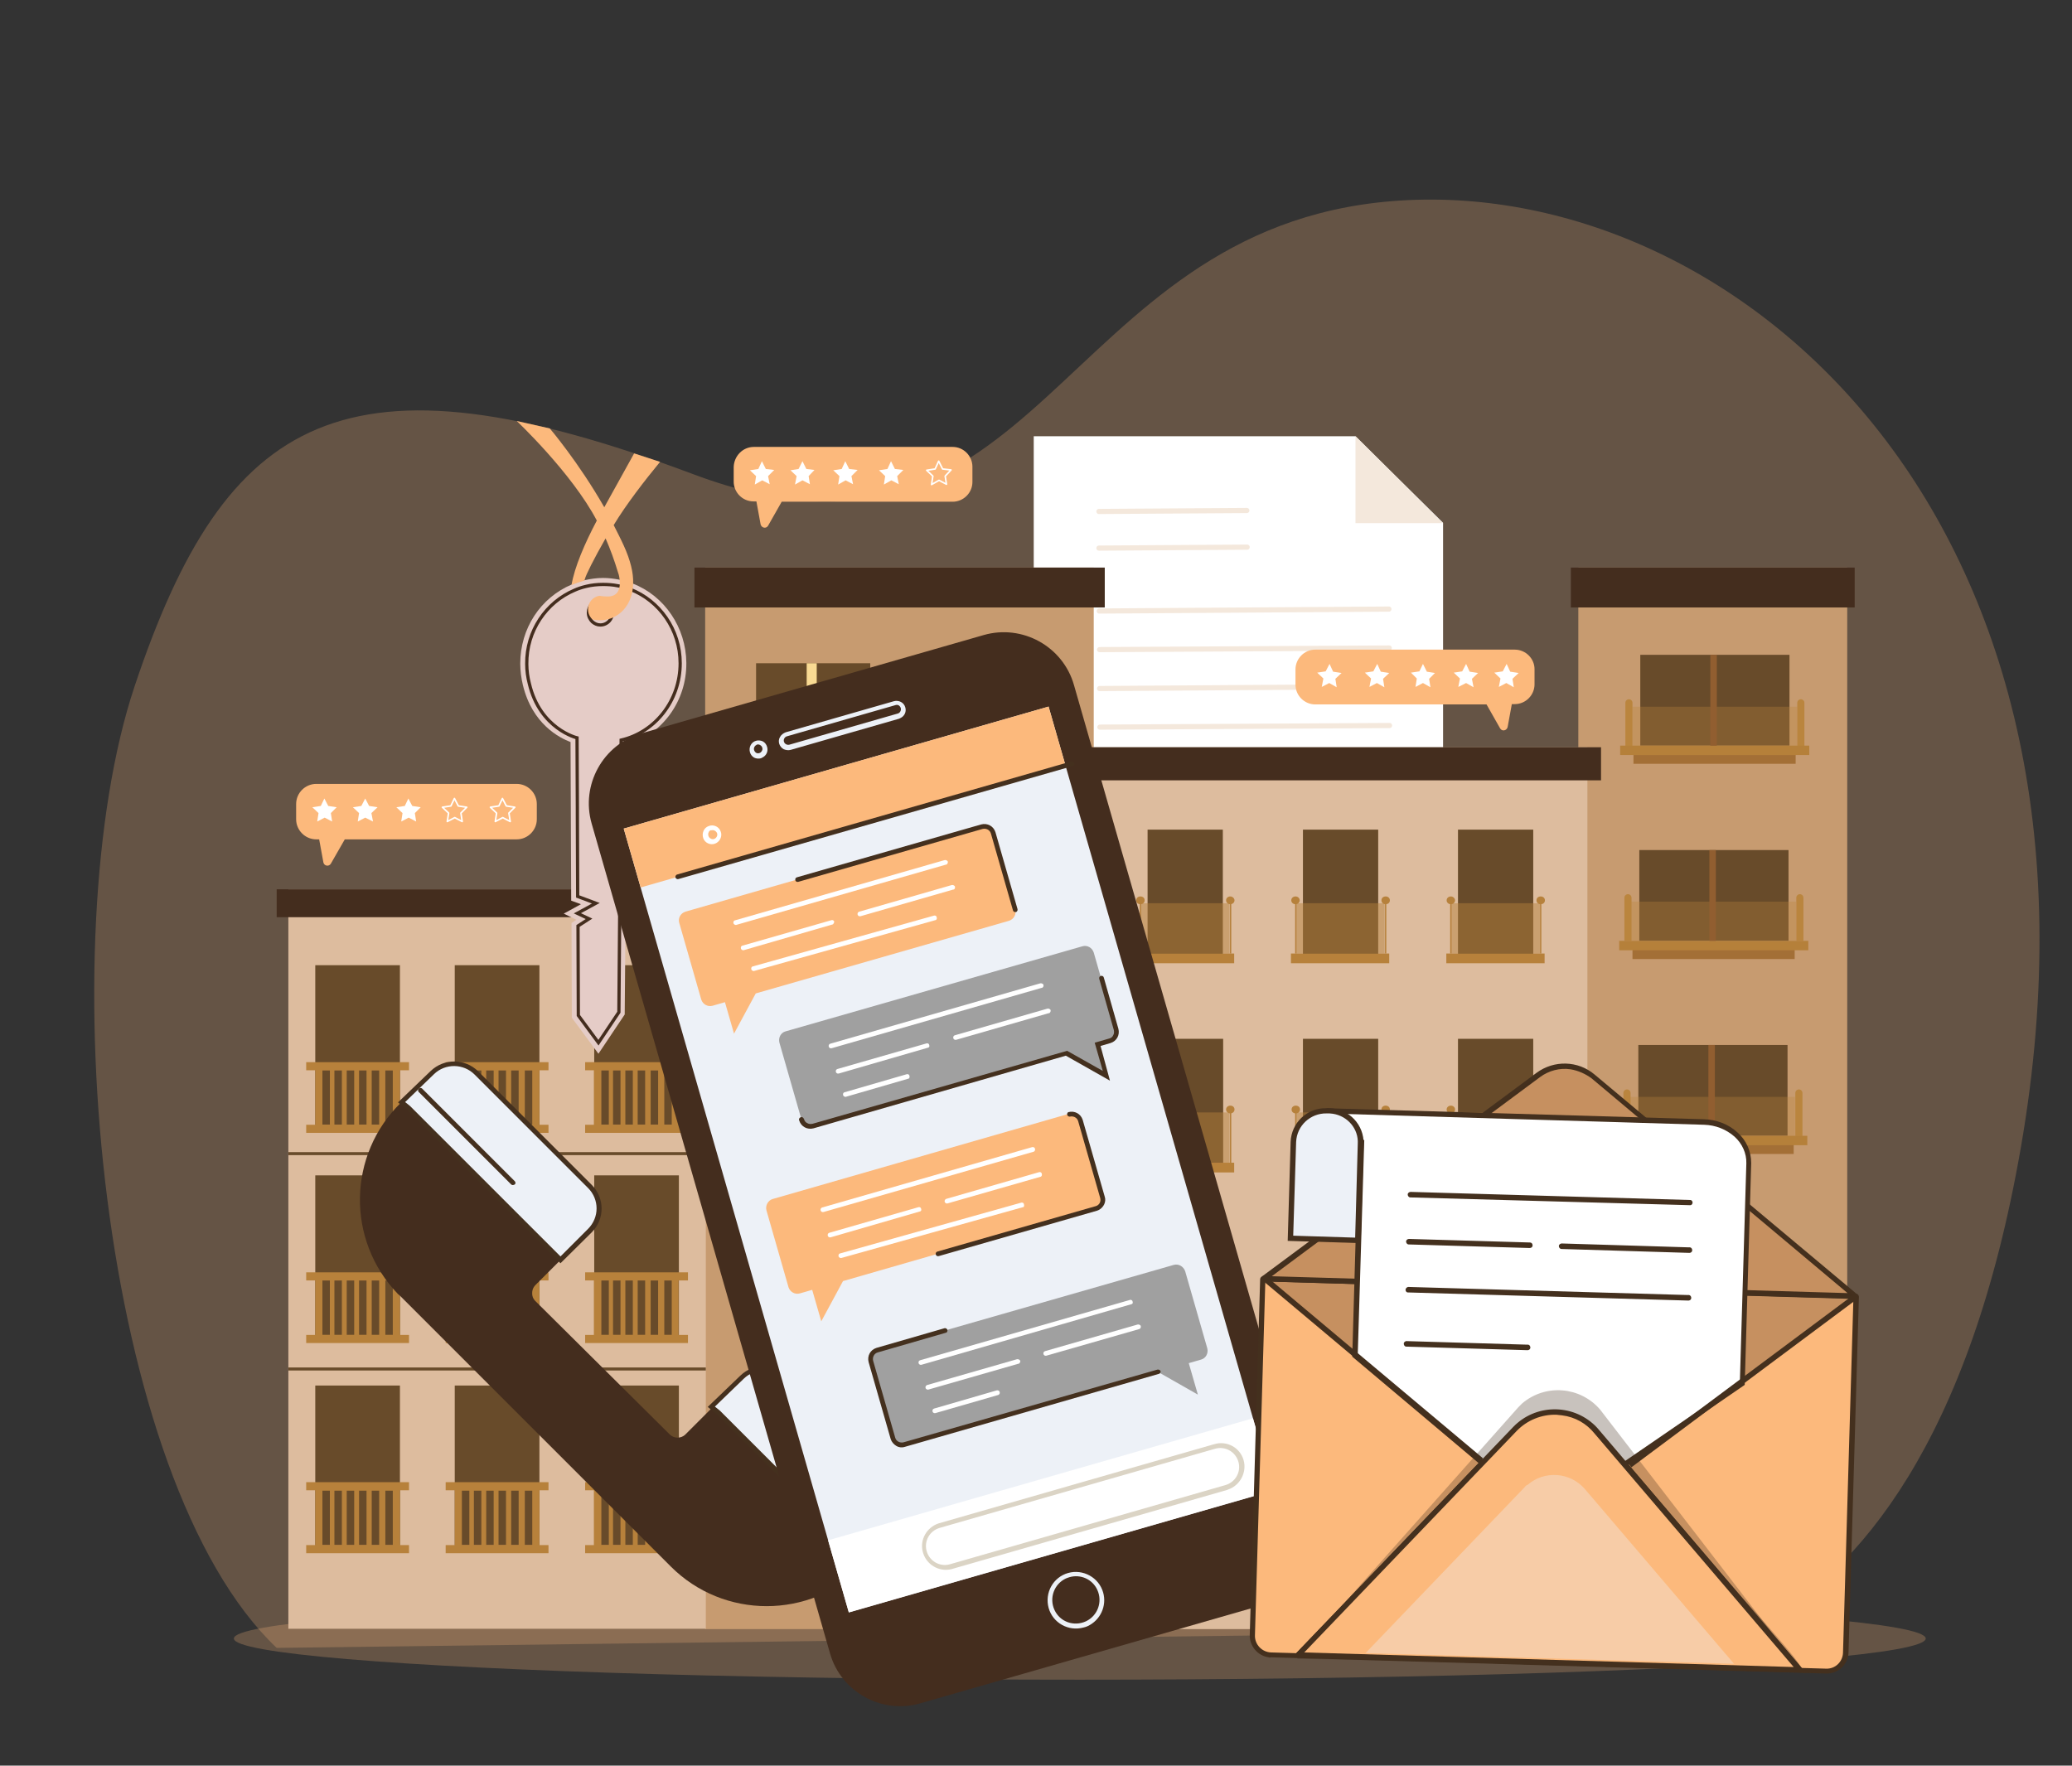 <?xml version="1.0" encoding="utf-8"?>
<!-- Generator: Adobe Illustrator 26.0.2, SVG Export Plug-In . SVG Version: 6.00 Build 0)  -->
<svg version="1.1" id="Layer_1" xmlns="http://www.w3.org/2000/svg" xmlns:xlink="http://www.w3.org/1999/xlink" x="0px" y="0px"
	 viewBox="0 0 638.8 544.4" style="enable-background:new 0 0 638.8 544.4;" xml:space="preserve">
<rect x="0" y="0" width="638.8" height="544.4" fill="#333333" stroke="none"/>
<style type="text/css">
	.st0{opacity:0.25;fill:#FCB97C;}
	.st1{fill:#FFFFFF;}
	.st2{fill:none;stroke:#DCEEF7;stroke-width:1.591;stroke-linecap:round;stroke-miterlimit:10;}
	.st3{fill:none;stroke:#F4E8DC;stroke-width:1.591;stroke-linecap:round;stroke-miterlimit:10;}
	.st4{fill:#F4E8DC;}
	.st5{fill:#FCB97C;}
	.st6{fill:#C79B70;}
	.st7{fill:#442D1E;}
	.st8{fill:#684B2A;}
	.st9{fill:#F9DA93;}
	.st10{fill:#BA853E;}
	.st11{fill:#A36F36;}
	.st12{opacity:0.32;fill:#BA853E;}
	.st13{fill:#B5803A;}
	.st14{fill:#915E30;}
	.st15{fill:#DDBC9E;}
	.st16{fill:#B6813C;}
	.st17{fill:#B7813B;}
	.st18{opacity:0.47;fill:#B6813C;}
	.st19{fill:none;stroke:#684B2A;stroke-width:0.926;stroke-miterlimit:10;}
	.st20{fill:#E5CCC7;}
	.st21{fill:none;stroke:#442D1E;stroke-miterlimit:10;}
	.st22{fill:none;stroke:#FFFFFF;stroke-width:0.485;stroke-linecap:round;stroke-linejoin:round;stroke-miterlimit:10;}
	.st23{fill:#EDF1F7;}
	.st24{fill:#44301E;}
	.st25{fill:none;}
	.st26{fill:#C18823;}
	.st27{fill:#A0A0A0;}
	.st28{opacity:0.33;fill:#937E50;enable-background:new    ;}
	.st29{opacity:0.29;fill:#44301E;enable-background:new    ;}
	.st30{opacity:0.35;fill:#EDF1F7;enable-background:new    ;}
</style>
<g>
	<path class="st0" d="M85.3,508.1c-54.6-51.8-70-218.1-43.8-296.5c28.1-84.1,64.9-105.7,172.2-65.4s111.6-75.9,215.7-84.2
		s227.7,96.1,193.6,292c-15.7,90.2-49.7,130.8-81.8,148.3L85.3,508.1z"/>
	<ellipse class="st0" cx="332.9" cy="505.2" rx="260.8" ry="12.7"/>
	<g>
		<g>
			<polygon class="st1" points="318.7,134.5 318.7,335.8 444.9,335.8 444.9,161.2 417.9,134.5 			"/>
			<g>
				<line class="st2" x1="358" y1="305" x2="408.3" y2="305"/>
				<line class="st3" x1="338.8" y1="157.7" x2="384.4" y2="157.4"/>
				<line class="st3" x1="338.8" y1="169" x2="384.5" y2="168.7"/>
				<line class="st3" x1="338.9" y1="188.4" x2="428.2" y2="187.8"/>
				<line class="st3" x1="339" y1="200.3" x2="428.3" y2="199.8"/>
				<line class="st3" x1="339" y1="212.3" x2="428.3" y2="211.7"/>
				<line class="st3" x1="339.1" y1="224.2" x2="428.4" y2="223.7"/>
				<line class="st2" x1="339.1" y1="236.2" x2="428.4" y2="235.6"/>
				<line class="st2" x1="339.2" y1="248.1" x2="428.5" y2="247.6"/>
				<line class="st2" x1="339.3" y1="260.1" x2="428.5" y2="259.5"/>
				<line class="st2" x1="339.3" y1="272.1" x2="428.6" y2="271.5"/>
				<line class="st2" x1="339.4" y1="284" x2="428.7" y2="283.5"/>
			</g>
			<polygon class="st4" points="417.9,134.5 444.8,161.3 417.9,161.3 			"/>
		</g>
		<g>
			<path class="st5" d="M467,200.3h-61.5c-3.4,0-6.1,2.8-6.1,6.1v4.7c0,3.4,2.8,6.1,6.1,6.1h52.8l4.2,7.4c0.6,1,2,0.7,2.3-0.4
				l1.3-7.1h0.9c3.4,0,6.1-2.8,6.1-6.1v-4.7C473.1,203.1,470.4,200.3,467,200.3z"/>
			<polygon class="st1" points="412.1,211.9 409.8,210.6 407.5,211.8 408,209.2 406.1,207.4 408.7,207 409.9,204.7 411,207.1 
				413.6,207.5 411.7,209.3 			"/>
			<polygon class="st1" points="426.8,211.9 424.5,210.6 422.2,211.8 422.7,209.2 420.8,207.4 423.4,207 424.6,204.7 425.7,207.1 
				428.3,207.5 426.4,209.3 			"/>
			<polygon class="st1" points="441,211.9 438.7,210.6 436.4,211.8 436.8,209.2 435,207.4 437.6,207 438.7,204.7 439.9,207.1 
				442.4,207.5 440.6,209.3 			"/>
			<polygon class="st1" points="454.3,211.9 452,210.6 449.6,211.8 450.1,209.2 448.2,207.4 450.8,207 452,204.7 453.1,207.1 
				455.7,207.5 453.8,209.3 			"/>
			<polygon class="st1" points="466.7,211.9 464.4,210.6 462.1,211.8 462.6,209.2 460.7,207.4 463.3,207 464.5,204.7 465.6,207.1 
				468.2,207.5 466.3,209.3 			"/>
		</g>
		<g>
			<g>
				<g>
					<g>
						<g>
							<rect x="217.4" y="175" class="st6" width="119.8" height="327.3"/>
						</g>
					</g>
					<rect x="214.1" y="175" class="st7" width="126.5" height="12.3"/>
				</g>
				<g>
					<g>
						<g>
							<rect x="233.1" y="204.5" class="st8" width="35.2" height="23.4"/>
							<rect x="230.2" y="225.4" class="st9" width="41.3" height="5"/>
							<rect x="248.7" y="204.5" class="st9" width="3.1" height="20.9"/>
						</g>
						<g>
							<rect x="286" y="204.5" class="st8" width="35.2" height="23.4"/>
							<rect x="283.1" y="225.4" class="st9" width="41.3" height="5"/>
							<rect x="301.6" y="204.5" class="st9" width="3.1" height="20.9"/>
						</g>
					</g>
					<g>
						<g>
							<rect x="233.1" y="254.3" class="st8" width="35.2" height="23.4"/>
							<rect x="230.2" y="275.2" class="st9" width="41.3" height="5"/>
							<rect x="248.7" y="254.3" class="st9" width="3.1" height="20.9"/>
						</g>
						<g>
							<rect x="286" y="254.3" class="st8" width="35.2" height="23.4"/>
							<rect x="283.1" y="275.2" class="st9" width="41.3" height="5"/>
							<rect x="301.6" y="254.3" class="st9" width="3.1" height="20.9"/>
						</g>
					</g>
					<g>
						<g>
							<rect x="233.1" y="304.1" class="st8" width="35.2" height="23.4"/>
							<rect x="230.2" y="325" class="st9" width="41.3" height="5"/>
							<rect x="248.7" y="304.1" class="st9" width="3.1" height="20.9"/>
						</g>
						<g>
							<rect x="286" y="304.1" class="st8" width="35.2" height="23.4"/>
							<rect x="283.1" y="325" class="st9" width="41.3" height="5"/>
							<rect x="301.6" y="304.1" class="st9" width="3.1" height="20.9"/>
						</g>
					</g>
					<g>
						<g>
							<rect x="233.1" y="353.9" class="st8" width="35.2" height="23.4"/>
							<rect x="230.2" y="374.8" class="st9" width="41.3" height="5"/>
							<rect x="248.7" y="353.9" class="st9" width="3.1" height="20.9"/>
						</g>
						<g>
							<rect x="286" y="353.9" class="st8" width="35.2" height="23.4"/>
							<rect x="283.1" y="374.8" class="st9" width="41.3" height="5"/>
							<rect x="301.6" y="353.9" class="st9" width="3.1" height="20.9"/>
						</g>
					</g>
					<g>
						<g>
							<rect x="233.1" y="403.8" class="st8" width="35.2" height="23.4"/>
							<rect x="230.2" y="424.7" class="st9" width="41.3" height="5"/>
							<rect x="248.7" y="403.8" class="st9" width="3.1" height="20.9"/>
						</g>
						<g>
							<rect x="286" y="403.8" class="st8" width="35.2" height="23.4"/>
							<rect x="283.1" y="424.7" class="st9" width="41.3" height="5"/>
							<rect x="301.6" y="403.8" class="st9" width="3.1" height="20.9"/>
						</g>
					</g>
					<g>
						<g>
							<rect x="233.1" y="453.6" class="st8" width="35.2" height="23.4"/>
							<rect x="230.2" y="474.5" class="st9" width="41.3" height="5"/>
							<rect x="248.7" y="453.6" class="st9" width="3.1" height="20.9"/>
						</g>
						<g>
							<rect x="286" y="453.6" class="st8" width="35.2" height="23.4"/>
							<rect x="283.1" y="474.5" class="st9" width="41.3" height="5"/>
							<rect x="301.6" y="453.6" class="st9" width="3.1" height="20.9"/>
						</g>
					</g>
				</g>
			</g>
			<g>
				<g>
					<g>
						<rect x="486.6" y="175" class="st6" width="82.9" height="327.3"/>
					</g>
				</g>
				<rect x="484.3" y="175" class="st7" width="87.5" height="12.3"/>
				<g>
					<g>
						<path class="st10" d="M554.1,230v-13.3c0-0.6,0.5-1.1,1.1-1.1l0,0c0.6,0,1.1,0.5,1.1,1.1V230"/>
						<g>
							<rect x="505.7" y="201.9" class="st8" width="46" height="28"/>
							<rect x="503.6" y="232.6" class="st11" width="50" height="2.9"/>
							<path class="st10" d="M501.1,230v-13.3c0-0.6,0.5-1.1,1.1-1.1l0,0c0.6,0,1.1,0.5,1.1,1.1V230"/>
							<rect x="503.3" y="217.9" class="st12" width="50.8" height="12.1"/>
							<rect x="499.5" y="229.9" class="st13" width="58.3" height="2.9"/>
							<rect x="527.3" y="201.9" class="st14" width="2" height="28"/>
						</g>
					</g>
					<g>
						<path class="st10" d="M553.8,290.1v-13.3c0-0.6,0.5-1.1,1.1-1.1l0,0c0.6,0,1.1,0.5,1.1,1.1v13.3"/>
						<g>
							<rect x="505.4" y="262.1" class="st8" width="46" height="28"/>
							<rect x="503.3" y="292.8" class="st11" width="50" height="2.9"/>
							<path class="st10" d="M500.8,290.1v-13.3c0-0.6,0.5-1.1,1.1-1.1l0,0c0.6,0,1.1,0.5,1.1,1.1v13.3"/>
							<rect x="502.9" y="278" class="st12" width="50.8" height="12.1"/>
							<rect x="499.2" y="290.1" class="st13" width="58.3" height="2.9"/>
							<rect x="527" y="262.1" class="st14" width="2" height="28"/>
						</g>
					</g>
					<g>
						<path class="st10" d="M553.5,350.3V337c0-0.6,0.5-1.1,1.1-1.1l0,0c0.6,0,1.1,0.5,1.1,1.1v13.3"/>
						<g>
							<rect x="505.1" y="322.2" class="st8" width="46" height="28"/>
							<rect x="503" y="352.9" class="st11" width="50" height="2.9"/>
							<path class="st10" d="M500.5,350.3V337c0-0.6,0.5-1.1,1.1-1.1l0,0c0.6,0,1.1,0.5,1.1,1.1v13.3"/>
							<rect x="502.6" y="338.2" class="st12" width="50.8" height="12.1"/>
							<rect x="498.9" y="350.2" class="st13" width="58.3" height="2.9"/>
							<rect x="526.7" y="322.2" class="st14" width="2" height="28"/>
						</g>
					</g>
					<g>
						<path class="st10" d="M553.1,410.5v-13.3c0-0.6,0.5-1.1,1.1-1.1l0,0c0.6,0,1.1,0.5,1.1,1.1v13.3"/>
						<g>
							<rect x="504.8" y="382.4" class="st8" width="46" height="28"/>
							<rect x="502.7" y="413.1" class="st11" width="50" height="2.9"/>
							<path class="st10" d="M500.2,410.5v-13.3c0-0.6,0.5-1.1,1.1-1.1l0,0c0.6,0,1.1,0.5,1.1,1.1v13.3"/>
							<rect x="502.3" y="398.4" class="st12" width="50.8" height="12.1"/>
							<rect x="498.6" y="410.4" class="st13" width="58.3" height="2.9"/>
							<rect x="526.4" y="382.4" class="st14" width="2" height="28"/>
						</g>
					</g>
					<g>
						<path class="st10" d="M552.8,470.6v-13.3c0-0.6,0.5-1.1,1.1-1.1l0,0c0.6,0,1.1,0.5,1.1,1.1v13.3"/>
						<g>
							<rect x="504.5" y="442.6" class="st8" width="46" height="28"/>
							<rect x="502.4" y="473.3" class="st11" width="50" height="2.9"/>
							<path class="st10" d="M499.9,470.6v-13.3c0-0.6,0.5-1.1,1.1-1.1l0,0c0.6,0,1.1,0.5,1.1,1.1v13.3"/>
							<rect x="502" y="458.5" class="st12" width="50.8" height="12.1"/>
							<rect x="498.2" y="470.6" class="st13" width="58.3" height="2.9"/>
							<rect x="526.1" y="442.6" class="st14" width="2" height="28"/>
						</g>
					</g>
				</g>
			</g>
			<g>
				<rect x="337.2" y="230.4" class="st15" width="152.2" height="271.9"/>
				<rect x="332.9" y="230.4" class="st7" width="160.7" height="10.2"/>
				<g>
					<g>
						<g>
							<path class="st16" d="M380.6,277.6c0,0.7-0.6,1.2-1.3,1.2c-0.7,0-1.3-0.5-1.3-1.2c0-0.7,0.6-1.2,1.3-1.2
								C380,276.4,380.6,277,380.6,277.6z"/>
							<g>
								<rect x="351.4" y="278" class="st16" width="0.4" height="16"/>
								<g>
									<rect x="353.8" y="255.8" class="st8" width="23.2" height="39.7"/>
									<rect x="350.2" y="294" class="st17" width="30.3" height="3"/>
									<rect x="379.2" y="278" class="st16" width="0.4" height="16"/>
									<ellipse class="st16" cx="351.6" cy="277.6" rx="1.3" ry="1.2"/>
								</g>
								<rect x="351.6" y="278.5" class="st18" width="27.5" height="15.5"/>
							</g>
						</g>
						<g>
							<ellipse class="st16" cx="427.2" cy="277.6" rx="1.3" ry="1.2"/>
							<g>
								<rect x="399.3" y="278" class="st16" width="0.4" height="16"/>
								<g>
									<rect x="401.7" y="255.8" class="st8" width="23.2" height="39.7"/>
									<rect x="398" y="294" class="st17" width="30.3" height="3"/>
									<rect x="427" y="278" class="st16" width="0.4" height="16"/>
									<path class="st16" d="M400.7,277.6c0,0.7-0.6,1.2-1.3,1.2c-0.7,0-1.3-0.5-1.3-1.2c0-0.7,0.6-1.2,1.3-1.2
										C400.2,276.4,400.7,277,400.7,277.6z"/>
								</g>
								<rect x="399.4" y="278.5" class="st18" width="27.5" height="15.5"/>
							</g>
						</g>
						<g>
							<ellipse class="st16" cx="475" cy="277.6" rx="1.3" ry="1.2"/>
							<g>
								<rect x="447.1" y="278" class="st16" width="0.4" height="16"/>
								<g>
									<rect x="449.5" y="255.8" class="st8" width="23.2" height="39.7"/>
									<rect x="445.9" y="294" class="st17" width="30.3" height="3"/>
									<rect x="474.8" y="278" class="st16" width="0.4" height="16"/>
									<path class="st16" d="M448.6,277.6c0,0.7-0.6,1.2-1.3,1.2c-0.7,0-1.3-0.5-1.3-1.2c0-0.7,0.6-1.2,1.3-1.2
										C448,276.4,448.6,277,448.6,277.6z"/>
								</g>
								<rect x="447.3" y="278.5" class="st18" width="27.5" height="15.5"/>
							</g>
						</g>
					</g>
					<g>
						<g>
							<path class="st16" d="M380.6,342.1c0,0.7-0.6,1.2-1.3,1.2c-0.7,0-1.3-0.5-1.3-1.2c0-0.7,0.6-1.2,1.3-1.2
								C380.1,340.9,380.6,341.4,380.6,342.1z"/>
							<g>
								<rect x="351.5" y="342.5" class="st16" width="0.4" height="16"/>
								<g>
									<rect x="353.9" y="320.3" class="st8" width="23.2" height="39.7"/>
									<rect x="350.2" y="358.5" class="st17" width="30.3" height="3"/>
									<rect x="379.2" y="342.5" class="st16" width="0.4" height="16"/>
									<path class="st16" d="M352.9,342.1c0,0.7-0.6,1.2-1.3,1.2c-0.7,0-1.3-0.5-1.3-1.2c0-0.7,0.6-1.2,1.3-1.2
										C352.3,340.9,352.9,341.4,352.9,342.1z"/>
								</g>
								<rect x="351.6" y="343" class="st18" width="27.5" height="15.5"/>
							</g>
						</g>
						<g>
							<ellipse class="st16" cx="427.2" cy="342.1" rx="1.3" ry="1.2"/>
							<g>
								<rect x="399.3" y="342.5" class="st16" width="0.4" height="16"/>
								<g>
									<rect x="401.7" y="320.3" class="st8" width="23.2" height="39.7"/>
									<rect x="398" y="358.5" class="st17" width="30.3" height="3"/>
									<rect x="427" y="342.5" class="st16" width="0.4" height="16"/>
									<ellipse class="st16" cx="399.5" cy="342.1" rx="1.3" ry="1.2"/>
								</g>
								<rect x="399.5" y="343" class="st18" width="27.5" height="15.5"/>
							</g>
						</g>
						<g>
							<path class="st16" d="M476.3,342.1c0,0.7-0.6,1.2-1.3,1.2c-0.7,0-1.3-0.5-1.3-1.2c0-0.7,0.6-1.2,1.3-1.2
								C475.7,340.9,476.3,341.4,476.3,342.1z"/>
							<g>
								<rect x="447.1" y="342.5" class="st16" width="0.4" height="16"/>
								<g>
									<rect x="449.5" y="320.3" class="st8" width="23.2" height="39.7"/>
									<rect x="445.9" y="358.5" class="st17" width="30.3" height="3"/>
									<rect x="474.8" y="342.5" class="st16" width="0.4" height="16"/>
									<path class="st16" d="M448.6,342.1c0,0.7-0.6,1.2-1.3,1.2c-0.7,0-1.3-0.5-1.3-1.2c0-0.7,0.6-1.2,1.3-1.2
										C448,340.9,448.6,341.4,448.6,342.1z"/>
								</g>
								<rect x="447.3" y="343" class="st18" width="27.5" height="15.5"/>
							</g>
						</g>
					</g>
					<g>
						<g>
							<path class="st16" d="M380.7,406.6c0,0.7-0.6,1.2-1.3,1.2c-0.7,0-1.3-0.5-1.3-1.2c0-0.7,0.6-1.2,1.3-1.2
								C380.1,405.4,380.7,405.9,380.7,406.6z"/>
							<g>
								<rect x="351.5" y="407" class="st16" width="0.4" height="16"/>
								<g>
									<rect x="353.9" y="384.8" class="st8" width="23.2" height="39.7"/>
									<rect x="350.2" y="422.9" class="st17" width="30.3" height="3"/>
									<rect x="379.2" y="407" class="st16" width="0.4" height="16"/>
									<ellipse class="st16" cx="351.6" cy="406.6" rx="1.3" ry="1.2"/>
								</g>
								<rect x="351.6" y="407.4" class="st18" width="27.5" height="15.5"/>
							</g>
						</g>
						<g>
							<ellipse class="st16" cx="427.2" cy="406.6" rx="1.3" ry="1.2"/>
							<g>
								<rect x="399.3" y="407" class="st16" width="0.4" height="16"/>
								<g>
									<rect x="401.7" y="384.8" class="st8" width="23.2" height="39.7"/>
									<rect x="398" y="422.9" class="st17" width="30.3" height="3"/>
									<rect x="427" y="407" class="st16" width="0.4" height="16"/>
									<path class="st16" d="M400.8,406.6c0,0.7-0.6,1.2-1.3,1.2c-0.7,0-1.3-0.5-1.3-1.2c0-0.7,0.6-1.2,1.3-1.2
										C400.2,405.4,400.8,405.9,400.8,406.6z"/>
								</g>
								<rect x="399.5" y="407.4" class="st18" width="27.5" height="15.5"/>
							</g>
						</g>
						<g>
							<ellipse class="st16" cx="475" cy="406.6" rx="1.3" ry="1.2"/>
							<g>
								<rect x="447.1" y="407" class="st16" width="0.4" height="16"/>
								<g>
									<rect x="449.5" y="384.8" class="st8" width="23.2" height="39.7"/>
									<rect x="445.9" y="422.9" class="st17" width="30.3" height="3"/>
									<rect x="474.8" y="407" class="st16" width="0.4" height="16"/>
									<path class="st16" d="M448.6,406.6c0,0.7-0.6,1.2-1.3,1.2c-0.7,0-1.3-0.5-1.3-1.2c0-0.7,0.6-1.2,1.3-1.2
										C448,405.4,448.6,405.9,448.6,406.6z"/>
								</g>
								<rect x="447.3" y="407.4" class="st18" width="27.5" height="15.5"/>
							</g>
						</g>
					</g>
					<g>
						<g>
							<ellipse class="st16" cx="379.4" cy="471.1" rx="1.3" ry="1.2"/>
							<g>
								<rect x="351.5" y="471.5" class="st16" width="0.4" height="16"/>
								<g>
									<rect x="353.9" y="449.3" class="st8" width="23.2" height="39.7"/>
									<rect x="350.2" y="487.4" class="st17" width="30.3" height="3"/>
									<rect x="379.2" y="471.5" class="st16" width="0.4" height="16"/>
									<path class="st16" d="M353,471.1c0,0.7-0.6,1.2-1.3,1.2c-0.7,0-1.3-0.5-1.3-1.2c0-0.7,0.6-1.2,1.3-1.2
										C352.4,469.9,353,470.4,353,471.1z"/>
								</g>
								<rect x="351.7" y="471.9" class="st18" width="27.5" height="15.5"/>
							</g>
						</g>
						<g>
							<path class="st16" d="M428.5,471.1c0,0.7-0.6,1.2-1.3,1.2c-0.7,0-1.3-0.5-1.3-1.2c0-0.7,0.6-1.2,1.3-1.2
								C427.9,469.9,428.5,470.4,428.5,471.1z"/>
							<g>
								<rect x="399.3" y="471.5" class="st16" width="0.4" height="16"/>
								<g>
									<rect x="401.7" y="449.3" class="st8" width="23.2" height="39.7"/>
									<rect x="398.1" y="487.4" class="st17" width="30.3" height="3"/>
									<rect x="427" y="471.5" class="st16" width="0.4" height="16"/>
									<ellipse class="st16" cx="399.5" cy="471.1" rx="1.3" ry="1.2"/>
								</g>
								<rect x="399.5" y="471.9" class="st18" width="27.5" height="15.5"/>
							</g>
						</g>
						<g>
							<ellipse class="st16" cx="475" cy="471.1" rx="1.3" ry="1.2"/>
							<g>
								<rect x="447.1" y="471.5" class="st16" width="0.4" height="16"/>
								<g>
									<rect x="449.5" y="449.3" class="st8" width="23.2" height="39.7"/>
									<rect x="445.9" y="487.4" class="st17" width="30.3" height="3"/>
									<rect x="474.8" y="471.5" class="st16" width="0.4" height="16"/>
									<path class="st16" d="M448.6,471.1c0,0.7-0.6,1.2-1.3,1.2c-0.7,0-1.3-0.5-1.3-1.2c0-0.7,0.6-1.2,1.3-1.2
										C448,469.9,448.6,470.4,448.6,471.1z"/>
								</g>
								<rect x="447.3" y="471.9" class="st18" width="27.5" height="15.5"/>
							</g>
						</g>
					</g>
				</g>
			</g>
			<g>
				<g>
					<rect x="88.9" y="274.2" class="st15" width="128.7" height="228"/>
					<polyline class="st7" points="221.2,274.2 221.2,282.8 85.3,282.8 85.3,274.2 					"/>
					<rect x="97.2" y="297.6" class="st8" width="26.1" height="49.3"/>
					<rect x="140.2" y="297.6" class="st8" width="26.1" height="49.3"/>
					<rect x="183.2" y="297.6" class="st8" width="26.1" height="49.3"/>
					<rect x="97.2" y="362.4" class="st8" width="26.1" height="49.3"/>
					<rect x="140.2" y="362.4" class="st8" width="26.1" height="49.3"/>
					<rect x="183.2" y="362.4" class="st8" width="26.1" height="49.3"/>
					<rect x="97.2" y="427.2" class="st8" width="26.1" height="49.3"/>
					<rect x="140.2" y="427.2" class="st8" width="26.1" height="49.3"/>
					<rect x="183.2" y="427.2" class="st8" width="26.1" height="49.3"/>
					<g>
						<g>
							<g>
								<path class="st17" d="M97.2,328.8V348h26.1v-19.3H97.2z M101.7,346.8h-2.3V330h2.3V346.8z M105.4,346.8h-2.3V330h2.3V346.8z
									 M109.2,346.8h-2.3V330h2.3V346.8z M113,346.8h-2.3V330h2.3V346.8z M116.9,346.8h-2.3V330h2.3V346.8z M121.1,346.8h-2.3V330
									h2.3V346.8z"/>
							</g>
							<rect x="94.4" y="327.5" class="st17" width="31.7" height="2.5"/>
							<rect x="94.4" y="346.8" class="st17" width="31.7" height="2.5"/>
						</g>
						<g>
							<g>
								<path class="st17" d="M140.2,328.8V348h26.1v-19.3H140.2z M144.7,346.8h-2.3V330h2.3V346.8z M148.4,346.8h-2.3V330h2.3
									V346.8z M152.2,346.8h-2.3V330h2.3V346.8z M156,346.8h-2.3V330h2.3V346.8z M159.9,346.8h-2.3V330h2.3V346.8z M164.1,346.8
									h-2.3V330h2.3V346.8z"/>
							</g>
							<rect x="137.4" y="327.5" class="st17" width="31.7" height="2.5"/>
							<rect x="137.4" y="346.8" class="st17" width="31.7" height="2.5"/>
						</g>
						<g>
							<g>
								<path class="st17" d="M183.1,328.8V348h26.1v-19.3H183.1z M187.7,346.8h-2.3V330h2.3V346.8z M191.3,346.8H189V330h2.3V346.8
									z M195.1,346.8h-2.3V330h2.3V346.8z M198.9,346.8h-2.3V330h2.3V346.8z M202.9,346.8h-2.3V330h2.3V346.8z M207.1,346.8h-2.3
									V330h2.3V346.8z"/>
							</g>
							<rect x="180.4" y="327.5" class="st17" width="31.7" height="2.5"/>
							<rect x="180.4" y="346.8" class="st17" width="31.7" height="2.5"/>
						</g>
						<g>
							<g>
								<path class="st17" d="M97.2,393.6v19.3h26.1v-19.3H97.2z M101.7,411.6h-2.3v-16.8h2.3V411.6z M105.4,411.6h-2.3v-16.8h2.3
									V411.6z M109.2,411.6h-2.3v-16.8h2.3V411.6z M113,411.6h-2.3v-16.8h2.3V411.6z M116.9,411.6h-2.3v-16.8h2.3V411.6z
									 M121.1,411.6h-2.3v-16.8h2.3V411.6z"/>
							</g>
							<rect x="94.4" y="392.3" class="st17" width="31.7" height="2.5"/>
							<rect x="94.4" y="411.6" class="st17" width="31.7" height="2.5"/>
						</g>
						<g>
							<g>
								<path class="st17" d="M140.2,393.6v19.3h26.1v-19.3H140.2z M144.7,411.6h-2.3v-16.8h2.3V411.6z M148.4,411.6h-2.3v-16.8h2.3
									V411.6z M152.2,411.6h-2.3v-16.8h2.3V411.6z M156,411.6h-2.3v-16.8h2.3V411.6z M159.9,411.6h-2.3v-16.8h2.3V411.6z
									 M164.1,411.6h-2.3v-16.8h2.3V411.6z"/>
							</g>
							<rect x="137.4" y="392.3" class="st17" width="31.7" height="2.5"/>
							<rect x="137.4" y="411.6" class="st17" width="31.7" height="2.5"/>
						</g>
						<g>
							<g>
								<path class="st17" d="M183.1,393.6v19.3h26.1v-19.3H183.1z M187.7,411.6h-2.3v-16.8h2.3V411.6z M191.3,411.6H189v-16.8h2.3
									V411.6z M195.1,411.6h-2.3v-16.8h2.3V411.6z M198.9,411.6h-2.3v-16.8h2.3V411.6z M202.9,411.6h-2.3v-16.8h2.3V411.6z
									 M207.1,411.6h-2.3v-16.8h2.3V411.6z"/>
							</g>
							<rect x="180.4" y="392.3" class="st17" width="31.7" height="2.5"/>
							<rect x="180.4" y="411.6" class="st17" width="31.7" height="2.5"/>
						</g>
						<g>
							<g>
								<path class="st17" d="M97.2,458.4v19.3h26.1v-19.3H97.2z M101.7,476.4h-2.3v-16.8h2.3V476.4z M105.4,476.4h-2.3v-16.8h2.3
									V476.4z M109.2,476.4h-2.3v-16.8h2.3V476.4z M113,476.4h-2.3v-16.8h2.3V476.4z M116.9,476.4h-2.3v-16.8h2.3V476.4z
									 M121.1,476.4h-2.3v-16.8h2.3V476.4z"/>
							</g>
							<rect x="94.4" y="457" class="st17" width="31.7" height="2.5"/>
							<rect x="94.4" y="476.4" class="st17" width="31.7" height="2.5"/>
						</g>
						<g>
							<g>
								<path class="st17" d="M140.2,458.4v19.3h26.1v-19.3H140.2z M144.7,476.4h-2.3v-16.8h2.3V476.4z M148.4,476.4h-2.3v-16.8h2.3
									V476.4z M152.2,476.4h-2.3v-16.8h2.3V476.4z M156,476.4h-2.3v-16.8h2.3V476.4z M159.9,476.4h-2.3v-16.8h2.3V476.4z
									 M164.1,476.4h-2.3v-16.8h2.3V476.4z"/>
							</g>
							<rect x="137.4" y="457" class="st17" width="31.7" height="2.5"/>
							<rect x="137.4" y="476.4" class="st17" width="31.7" height="2.5"/>
						</g>
						<g>
							<g>
								<path class="st17" d="M183.1,458.4v19.3h26.1v-19.3H183.1z M187.7,476.4h-2.3v-16.8h2.3V476.4z M191.3,476.4H189v-16.8h2.3
									V476.4z M195.1,476.4h-2.3v-16.8h2.3V476.4z M198.9,476.4h-2.3v-16.8h2.3V476.4z M202.9,476.4h-2.3v-16.8h2.3V476.4z
									 M207.1,476.4h-2.3v-16.8h2.3V476.4z"/>
							</g>
							<rect x="180.4" y="457" class="st17" width="31.7" height="2.5"/>
							<rect x="180.4" y="476.4" class="st17" width="31.7" height="2.5"/>
						</g>
					</g>
				</g>
				<line class="st19" x1="88.9" y1="355.7" x2="217.6" y2="355.7"/>
				<line class="st19" x1="88.9" y1="422.1" x2="217.6" y2="422.1"/>
			</g>
		</g>
		<g>
			<g>
				<path class="st20" d="M176.3,313.8l-0.1-29.2l1.5-1l-3.9-1.9l5.3-2.9l-3-1.1l-0.2-48.9c-3.4-1.3-11.8-5.5-14.7-17.6
					c-0.5-2.1-0.8-4.4-0.8-6.6c0-10.8,6.2-20.3,15.9-24.4c1.2-0.5,2.5-1,3.9-1.3c1.8-0.4,3.7-0.7,5.7-0.7c0,0,0,0,0,0
					c1.7,0,3.3,0.2,4.9,0.5c1.4,0.3,2.8,0.7,4.2,1.2c9.9,3.8,16.5,13.6,16.6,24.5c0.1,11.8-7.4,22-18.3,25.3l-0.7,83.1l-8.1,12.1
					L176.3,313.8z M184.9,187c-0.9,0.1-1.6,1-1.6,1.9c0,0.5,0.2,1.1,0.6,1.4c0.2,0.2,0.6,0.5,1.2,0.5c0.5,0,1-0.2,1.4-0.7
					c0.3-0.4,0.4-0.8,0.4-1.3c0-0.8-0.5-1.5-1.2-1.8c-0.2-0.1-0.4-0.1-0.7-0.1C185.1,187,185,187,184.9,187z"/>
				<path class="st21" d="M209.7,204.5c0-10.4-6.4-19.3-15.4-22.8c-1.2-0.5-2.5-0.9-3.9-1.1c-1.5-0.3-3-0.4-4.5-0.4
					c-1.8,0-3.6,0.2-5.2,0.6c-1.3,0.3-2.5,0.7-3.6,1.2c-8.7,3.7-14.8,12.5-14.7,22.7c0,2.1,0.3,4.2,0.8,6.1
					c3.3,14,14.7,16.7,14.7,16.7c0,0,0,0,0,0c0,0,0,0,0,0c0,0,0,0,0,0v0l0.1,21.5l0,1l0,1.1l0.1,25.3l5.6,2.1l-5.7,3.1l3.6,1.7
					l-3.4,2.2l0.1,27.6l6.2,8.4l6.3-9.4l0.7-83.9c0,0,0,0,0,0C201.9,225.8,209.7,216.1,209.7,204.5z M187.9,191.4
					c-0.7,0.8-1.7,1.3-2.8,1.3c-1,0-1.8-0.4-2.5-1c-0.7-0.7-1.2-1.7-1.2-2.8c0-2,1.4-3.6,3.3-3.8c0,0,0,0,0,0c0.1,0,0.3,0,0.4,0
					c0.5,0,1,0.1,1.4,0.3c1.3,0.6,2.3,1.9,2.3,3.5C188.8,189.8,188.5,190.7,187.9,191.4z"/>
			</g>
			<path class="st5" d="M182.7,191c-0.8-0.7-1.4-1.8-1.4-3c-0.1-2.2,1.5-4,3.5-4.3c0,0,0,0,0,0c0.6,0.1,1.2,0.2,2,0.2
				c0,0,0.1,0,0.1,0c4.2,0.3,4.4-3.2,4.1-5.4c-0.1-1.1-0.4-1.8-0.4-1.8c-1.2-4-2.5-7.5-3.9-10.7c-3.6,6.3-6.1,11.3-6.4,12.6
				c0,0.1-0.1,0.2-0.1,0.4c-1.4,0.4-2.7,0.8-4,1.4c0.9-5.5,4.1-12.9,7.8-19.9c-7.8-14.8-24.7-30.7-24.7-30.7l10.2,2.3
				c0,0,8.8,10.3,16.8,24.3c5-9,9.2-16.6,9.2-16.6l8,2.6c-4.7,5.7-10.5,13.2-14.3,19.5c1,2,2.1,4.1,3.1,6.3c2.1,4.6,3,8.5,2.9,11.6
				c-0.1,5.8-3.1,9.4-6.7,10.8C186.7,191.3,184.6,191.4,182.7,191z"/>
		</g>
		<g>
			<path class="st5" d="M97.5,241.7h61.8c3.4,0,6.2,2.8,6.2,6.2v4.7c0,3.4-2.8,6.2-6.2,6.2h-53l-4.3,7.5c-0.6,1-2.1,0.7-2.3-0.4
				l-1.3-7.1h-0.9c-3.4,0-6.2-2.8-6.2-6.2v-4.7C91.3,244.5,94.1,241.7,97.5,241.7z"/>
			<polygon class="st22" points="152.7,253.3 155,252.1 157.3,253.3 156.9,250.7 158.7,248.9 156.1,248.5 154.9,246.2 153.8,248.5 
				151.2,248.9 153.1,250.7 			"/>
			<polygon class="st22" points="137.9,253.3 140.2,252.1 142.5,253.3 142.1,250.7 143.9,248.9 141.3,248.5 140.1,246.2 139,248.5 
				136.4,248.9 138.3,250.7 			"/>
			<polygon class="st1" points="123.7,253.3 126,252.1 128.3,253.3 127.9,250.7 129.7,248.9 127.1,248.5 125.9,246.2 124.8,248.5 
				122.2,248.9 124.1,250.7 			"/>
			<polygon class="st1" points="110.3,253.3 112.6,252.1 115,253.3 114.5,250.7 116.4,248.9 113.8,248.5 112.6,246.2 111.4,248.5 
				108.8,248.9 110.7,250.7 			"/>
			<polygon class="st1" points="97.8,253.3 100.1,252.1 102.4,253.3 102,250.7 103.8,248.9 101.2,248.5 100,246.2 98.9,248.5 
				96.3,248.9 98.2,250.7 			"/>
		</g>
		<g>
			<path class="st5" d="M232.4,137.8h61.3c3.4,0,6.1,2.8,6.1,6.1v4.7c0,3.4-2.8,6.1-6.1,6.1h-52.7l-4.2,7.4c-0.6,1-2,0.7-2.3-0.4
				l-1.3-7.1h-0.9c-3.4,0-6.1-2.8-6.1-6.1V144C226.3,140.6,229,137.8,232.4,137.8z"/>
			<polygon class="st22" points="287.2,149.4 289.5,148.1 291.8,149.3 291.4,146.8 293.2,144.9 290.6,144.6 289.4,142.2 
				288.3,144.6 285.7,145 287.6,146.8 			"/>
			<polygon class="st1" points="272.5,149.4 274.8,148.1 277.1,149.3 276.6,146.8 278.5,144.9 275.9,144.6 274.7,142.2 273.6,144.6 
				271,145 272.9,146.8 			"/>
			<polygon class="st1" points="258.4,149.4 260.7,148.1 263,149.3 262.5,146.8 264.4,144.9 261.8,144.6 260.6,142.2 259.5,144.6 
				256.9,145 258.8,146.8 			"/>
			<polygon class="st1" points="245.1,149.4 247.4,148.1 249.7,149.3 249.3,146.8 251.1,144.9 248.6,144.6 247.4,142.2 246.2,144.6 
				243.7,145 245.6,146.8 			"/>
			<polygon class="st1" points="232.7,149.4 235,148.1 237.3,149.3 236.8,146.8 238.7,144.9 236.1,144.6 234.9,142.2 233.8,144.6 
				231.2,145 233.1,146.8 			"/>
		</g>
	</g>
</g>
<g>
	<path class="st7" d="M123.3,399.5l83.5,83.5c16.3,16.3,42.8,16.3,59.2,0l10-10c3.8-3.8,3.8-9.9,0-13.6c0,0,0,0,0,0l-34.1-34.1
		c-3.8-3.8-9.9-3.8-13.6,0c0,0,0,0,0,0l-17,17c-1.3,1.3-3.5,1.3-4.8,0c0,0,0,0,0,0L165,401.1c-1.3-1.3-1.3-3.4,0-4.8l16.8-16.8
		c3.8-3.8,3.8-9.9,0-13.7l-35-35c-3.7-3.7-9.8-3.8-13.6-0.1l-9.5,9.2c-16.6,16.1-17,42.5-1,59.1C123,399.2,123.1,399.4,123.3,399.5z
		"/>
	<path class="st23" d="M125.9,341.6l46.9,46.9l1.6-1.6l7.4-7.4c3.8-3.8,3.8-9.9,0-13.7l-35-35c-3.7-3.7-9.8-3.8-13.6-0.1l-9.5,9.2
		L125.9,341.6z"/>
	<path class="st24" d="M172.8,389.5l-47.4-47.4l-2.7-2.2l10.1-9.7c4.1-3.9,10.5-3.9,14.6,0.1l35,35c4.1,4.1,4.1,10.6,0,14.7
		L172.8,389.5z M124.9,339.8l1.5,1.2l46.4,46.4l8.5-8.5c3.5-3.5,3.5-9.1,0-12.6l-35-35c-3.4-3.4-9-3.5-12.5-0.1L124.9,339.8z"/>
	<path class="st23" d="M221.4,435.4l46.9,46.9l1.6-1.6l7.4-7.4c3.8-3.8,3.8-9.9,0-13.7l-35-35c-3.7-3.7-9.7-3.8-13.5-0.1l-9.5,9.2
		L221.4,435.4z"/>
	<path class="st24" d="M268.3,483.4L220.9,436l-2.7-2.2l10.1-9.7c4.1-3.9,10.5-3.9,14.6,0.1l35,35c4.1,4,4.1,10.6,0,14.7
		c0,0,0,0,0,0L268.3,483.4z M220.4,433.7l1.5,1.2l46.4,46.4l8.5-8.5c3.5-3.5,3.5-9.1,0-12.6l-35-35c-3.4-3.4-9-3.5-12.5-0.1
		L220.4,433.7z"/>
	<line class="st25" x1="129.5" y1="336" x2="158.1" y2="364.6"/>
	<path class="st24" d="M158.1,365.4c-0.2,0-0.4-0.1-0.5-0.2L129,336.6c-0.2-0.3-0.1-0.8,0.2-1c0.3-0.2,0.6-0.2,0.9,0l28.6,28.6
		c0.3,0.3,0.3,0.8,0,1C158.5,365.3,158.3,365.4,158.1,365.4z"/>
	<line class="st25" x1="243.2" y1="449.7" x2="271.8" y2="478.3"/>
	<path class="st24" d="M271.8,479.1c-0.2,0-0.4-0.1-0.5-0.2l-28.6-28.6c-0.2-0.3-0.1-0.8,0.2-1c0.3-0.2,0.6-0.2,0.9,0l28.6,28.6
		c0.3,0.3,0.3,0.8,0,1.1C272.2,479,272,479.1,271.8,479.1L271.8,479.1z"/>
</g>
<path class="st26" d="M340.8,419.3c-0.9,6-6.4,10.2-12.5,9.3c-6-0.9-10.2-6.4-9.3-12.5c0.9-6,6.4-10.2,12.5-9.3c0,0,0.1,0,0.1,0
	C337.5,407.8,341.6,413.3,340.8,419.3z"/>
<g>
	<path class="st7" d="M389.2,494.9l-105.5,30.3c-11.9,3.4-24.4-3.5-27.8-15.4c0,0,0,0,0,0l-73.5-255.9c-3.4-11.9,3.5-24.4,15.4-27.8
		c0,0,0,0,0,0l105.5-30.3c11.9-3.4,24.4,3.5,27.8,15.4c0,0,0,0,0,0l73.5,255.9C408,479.1,401.1,491.5,389.2,494.9z"/>
	
		<rect x="224.4" y="231.8" transform="matrix(0.961 -0.276 0.276 0.961 -87.33 94.665)" class="st23" width="136.3" height="251.5"/>
	
		<rect x="192.3" y="236.3" transform="matrix(0.961 -0.276 0.276 0.961 -57.721 81.463)" class="st5" width="136.3" height="18.9"/>
	<path class="st23" d="M335.3,501.4c-0.4,0.2-0.8,0.3-1.2,0.4c-4.7,1.3-9.5-1.4-10.8-6c-1.3-4.7,1.4-9.5,6-10.8s9.5,1.4,10.8,6
		C341.3,495.2,339.2,499.6,335.3,501.4z M328.6,486.7c-3.6,1.7-5.2,6-3.5,9.7s6,5.2,9.7,3.5c3.6-1.7,5.2-6,3.5-9.7
		c-1.5-3.3-5.2-4.9-8.6-3.9C329.3,486.4,328.9,486.6,328.6,486.7L328.6,486.7z"/>
	<path class="st23" d="M235,233.6c-0.1,0.1-0.3,0.1-0.4,0.2c-0.7,0.2-1.5,0.1-2.1-0.2c-0.7-0.4-1.1-1-1.3-1.7
		c-0.4-1.5,0.4-3.1,1.9-3.5c0.7-0.2,1.5-0.1,2.1,0.2c0.7,0.4,1.1,1,1.3,1.7l0,0C236.9,231.6,236.3,233,235,233.6z M233.2,229.7
		c-0.6,0.3-0.9,1-0.7,1.6c0.1,0.3,0.3,0.6,0.6,0.8c0.3,0.2,0.7,0.2,1,0.1c0.3-0.1,0.6-0.3,0.8-0.7c0.2-0.3,0.2-0.7,0.1-1l0,0
		c-0.1-0.3-0.3-0.6-0.7-0.8c-0.3-0.2-0.7-0.2-1-0.1L233.2,229.7z"/>
	<path class="st23" d="M277.6,221.4c-0.1,0.1-0.3,0.1-0.4,0.2l-33.4,9.6c-0.7,0.2-1.5,0.1-2.2-0.2c-1.4-0.8-1.9-2.5-1.1-3.8
		c0,0,0,0,0,0c0.4-0.7,1-1.1,1.7-1.4l33.4-9.6c1.5-0.4,3.1,0.4,3.5,1.9C279.5,219.4,278.9,220.8,277.6,221.4L277.6,221.4z
		 M242.4,227.1c-0.6,0.3-0.9,1-0.7,1.6c0.2,0.7,1,1.1,1.7,0.9l33.4-9.6c0.7-0.2,1.1-1,0.9-1.7c-0.1-0.3-0.3-0.6-0.6-0.8
		c-0.3-0.2-0.7-0.2-1-0.1l-33.4,9.6L242.4,227.1z"/>
	<path class="st27" d="M361.9,390l-91.4,26.2c-1.5,0.4-2.3,2-1.9,3.5l6.8,23.7c0.4,1.5,2,2.3,3.5,1.9c0,0,0,0,0,0L357,423l12.3,7
		l-2.8-9.7l3.8-1.1c1.5-0.4,2.3-2,1.9-3.5c0,0,0,0,0,0l-6.8-23.7C364.9,390.5,363.4,389.6,361.9,390C361.9,390,361.9,390,361.9,390z
		"/>
	<path class="st24" d="M357.3,423.6L357.3,423.6L279,446.1c-0.9,0.3-1.9,0.2-2.7-0.3c-0.8-0.5-1.4-1.2-1.7-2.1l-6.8-23.7
		c-0.5-1.9,0.5-3.8,2.4-4.4c0,0,0,0,0,0l21.1-6.1c0.4,0,0.8,0.3,0.8,0.7c0,0.3-0.1,0.6-0.4,0.7l-21.1,6.1c-1.1,0.3-1.7,1.5-1.4,2.6
		l6.8,23.7c0.3,1.1,1.5,1.7,2.6,1.4l78.2-22.4c0.4-0.1,0.8,0.1,1,0.4C357.9,423,357.7,423.5,357.3,423.6L357.3,423.6z"/>
	<path class="st27" d="M333.6,291.8L242.2,318c-1.5,0.4-2.3,2-1.9,3.5l6.8,23.7c0.4,1.5,2,2.3,3.5,1.9c0,0,0,0,0,0l78.2-22.4l12.3,7
		l-2.8-9.7l3.8-1.1c1.5-0.4,2.3-2,1.9-3.5c0,0,0,0,0,0l-6.8-23.7C336.7,292.2,335.2,291.3,333.6,291.8
		C333.7,291.8,333.7,291.8,333.6,291.8z"/>
	<path class="st24" d="M342.2,333.2l-13.6-7.7l-77.8,22.4c-1.9,0.5-3.8-0.5-4.4-2.4c-0.2-0.4,0-0.8,0.4-1c0.4-0.2,0.8,0,1,0.4
		c0,0.1,0.1,0.2,0.1,0.2c0.1,0.5,0.5,1,1,1.2c0.5,0.3,1,0.3,1.6,0.2l78.5-22.5l11,6.2l-2.5-8.7l4.5-1.3c0.5-0.1,1-0.5,1.2-1
		c0.3-0.5,0.3-1,0.2-1.6l-4.5-15.8c-0.1-0.4,0.1-0.8,0.5-0.9c0.4-0.1,0.8,0.1,0.9,0.5l4.5,15.8c0.5,1.9-0.5,3.8-2.4,4.4c0,0,0,0,0,0
		l-3.1,0.9L342.2,333.2z"/>
	<path class="st5" d="M238.2,369.7l91.4-26.3c1.5-0.4,3,0.4,3.5,1.9c0,0,0,0,0,0l6.8,23.7c0.4,1.5-0.4,3-1.9,3.5c0,0,0,0,0,0
		L259.9,395l-6.7,12.4l-2.8-9.7l-3.8,1.1c-1.5,0.4-3-0.4-3.5-1.9c0,0,0,0,0,0l-6.8-23.7C235.9,371.7,236.8,370.1,238.2,369.7z"/>
	<path class="st24" d="M338.7,373.1c-0.2,0.1-0.3,0.1-0.5,0.2l-48.8,14c-0.4,0.1-0.8-0.1-0.9-0.5c-0.1-0.4,0.1-0.8,0.5-0.9l48.8-14
		c1.1-0.3,1.7-1.4,1.4-2.5c0,0,0,0,0,0l-6.8-23.7c-0.3-1.1-1.5-1.7-2.6-1.4c-0.4,0-0.8-0.3-0.8-0.7c0-0.3,0.1-0.6,0.4-0.7
		c1.9-0.5,3.8,0.5,4.4,2.4l6.8,23.7C341.1,370.5,340.3,372.3,338.7,373.1L338.7,373.1z"/>
	
		<rect x="255.9" y="455.7" transform="matrix(0.961 -0.276 0.276 0.961 -116.394 107.625)" class="st1" width="136.3" height="23.1"/>
	<path class="st28" d="M379.3,459c-0.3,0.1-0.7,0.3-1,0.4l-84.9,24.4c-3.9,1-7.9-1.4-8.9-5.3c-1-3.7,1.2-7.6,4.9-8.8l84.9-24.4
		c3.9-1.2,8,1,9.1,4.9C384.4,453.7,382.6,457.5,379.3,459z M377.8,457.9c3.1-0.9,4.9-4.1,4-7.2c-0.9-3.1-4.1-4.9-7.2-4l0,0
		l-84.9,24.4c-3.1,0.9-4.9,4.1-4,7.2c0.9,3.1,4.1,4.9,7.2,4L377.8,457.9z"/>
	<path class="st1" d="M220.9,259.9c-0.1,0.1-0.3,0.1-0.4,0.2c-1.5,0.6-3.2-0.2-3.7-1.7s0.2-3.2,1.7-3.7c1.5-0.6,3.2,0.2,3.7,1.7
		C222.7,257.7,222.1,259.2,220.9,259.9z M219.1,256c-0.3,0.1-0.5,0.3-0.6,0.6c-0.2,0.3-0.2,0.7-0.1,1.1c0.2,0.7,1,1.2,1.7,1
		c0.7-0.2,1.2-1,1-1.7c-0.2-0.7-1-1.2-1.7-1L219.1,256z"/>
	<path class="st24" d="M330.7,236.2L330.7,236.2L209.3,271c-0.4,0.2-0.8,0-1-0.3c-0.2-0.4,0-0.8,0.3-1c0.1,0,0.2-0.1,0.3-0.1
		l121.3-34.8c0.4-0.1,0.8,0.1,1,0.4S331.1,236.1,330.7,236.2L330.7,236.2z"/>
	<path class="st1" d="M348.9,402.1L348.9,402.1l-64.8,18.7c-0.4,0.1-0.8-0.1-0.9-0.5c-0.1-0.4,0.1-0.8,0.5-0.9l64.7-18.6
		c0.4-0.1,0.8,0.2,0.8,0.6C349.3,401.7,349.2,402,348.9,402.1L348.9,402.1z"/>
	<path class="st1" d="M314,420.5l-0.1,0l-27.5,7.9c-0.4,0.2-0.8,0-1-0.3c-0.2-0.4,0-0.8,0.3-1c0.1,0,0.2-0.1,0.3-0.1l27.5-7.9
		c0.4-0.1,0.8,0.1,1,0.4S314.4,420.4,314,420.5L314,420.5z"/>
	<path class="st1" d="M307.8,430.1L307.8,430.1l-19.4,5.6c-0.4,0.1-0.8-0.1-0.9-0.5c-0.1-0.4,0.1-0.8,0.5-0.9l19.3-5.6
		c0.4-0.1,0.8,0.1,0.9,0.5C308.3,429.5,308.2,429.9,307.8,430.1z"/>
	<path class="st1" d="M351.2,409.8L351.2,409.8l-28.6,8.2c-0.4,0.1-0.8-0.1-0.9-0.5c-0.1-0.4,0.1-0.8,0.5-0.9l28.5-8.2
		c0.4-0.1,0.8,0.1,1,0.4C351.8,409.3,351.6,409.7,351.2,409.8L351.2,409.8z"/>
	<path class="st1" d="M318.7,355.1L318.7,355.1l-64.8,18.6c-0.4,0.1-0.8-0.1-0.9-0.5c-0.1-0.4,0.1-0.8,0.5-0.9l64.7-18.6
		c0.4-0.1,0.8,0.1,0.9,0.5C319.2,354.6,319,355,318.7,355.1z"/>
	<path class="st1" d="M283.7,373.5L283.7,373.5l-27.6,8c-0.4,0.1-0.8-0.1-0.9-0.5c-0.1-0.4,0.1-0.8,0.5-0.9l27.5-7.9
		c0.4-0.1,0.8,0.2,0.8,0.6C284.1,373.1,284,373.4,283.7,373.5L283.7,373.5z"/>
	<path class="st1" d="M315.5,372.2l-0.1,0l-56.1,15.7c-0.4,0-0.8-0.3-0.8-0.7c0-0.3,0.1-0.6,0.4-0.7l56-15.7
		c0.4-0.1,0.8,0.2,0.8,0.6C315.8,371.8,315.7,372.1,315.5,372.2L315.5,372.2z"/>
	<path class="st1" d="M320.9,362.8L320.9,362.8l-28.6,8.2c-0.4,0.2-0.8,0-1-0.3c-0.2-0.4,0-0.8,0.3-1c0.1,0,0.2-0.1,0.3-0.1
		l28.5-8.2c0.4-0.1,0.8,0.2,0.8,0.6C321.3,362.4,321.1,362.7,320.9,362.8L320.9,362.8z"/>
	<path class="st5" d="M211.3,281.1l91.4-26.3c1.5-0.4,3,0.4,3.5,1.9c0,0,0,0,0,0l6.8,23.7c0.4,1.5-0.4,3-1.9,3.5c0,0,0,0,0,0
		l-78.1,22.4l-6.7,12.4l-2.8-9.7l-3.8,1.1c-1.5,0.4-3-0.4-3.5-1.9c0,0,0,0,0,0l-6.8-23.7C209,283.1,209.8,281.6,211.3,281.1z"/>
	<path class="st24" d="M313.3,281.2L313.3,281.2c-0.5,0.1-0.9-0.1-1-0.5l-6.8-23.7c-0.3-1.1-1.5-1.7-2.6-1.4c0,0,0,0,0,0l-56.8,16.3
		c-0.4,0.1-0.8-0.1-0.9-0.5c-0.1-0.4,0.1-0.8,0.5-0.9l56.8-16.3c1.9-0.5,3.8,0.5,4.4,2.4l6.8,23.7
		C313.8,280.7,313.6,281,313.3,281.2z"/>
	<path class="st1" d="M291.7,266.6l-0.1,0l-64.7,18.6c-0.4,0-0.8-0.3-0.8-0.7c0-0.3,0.1-0.6,0.4-0.7l64.7-18.6
		c0.4-0.1,0.8,0.1,1,0.4C292.3,266,292.1,266.5,291.7,266.6L291.7,266.6z"/>
	<path class="st1" d="M256.8,285L256.8,285l-27.6,8c-0.4,0-0.8-0.3-0.8-0.7c0-0.3,0.1-0.6,0.4-0.7l27.6-7.9c0.4-0.1,0.8,0.2,0.8,0.6
		C257.1,284.5,257,284.8,256.8,285L256.8,285z"/>
	<path class="st1" d="M288.5,283.7l-0.1,0l-56,15.7c-0.4,0-0.8-0.3-0.8-0.7c0-0.3,0.1-0.6,0.4-0.7l56-15.7c0.4-0.1,0.8,0.2,0.8,0.6
		C288.9,283.2,288.8,283.5,288.5,283.7L288.5,283.7z"/>
	<path class="st1" d="M293.9,274.3l-0.1,0l-28.5,8.2c-0.4,0.1-0.8-0.1-0.9-0.5c-0.1-0.4,0.1-0.8,0.5-0.9l28.5-8.2
		c0.4-0.1,0.8,0.1,1,0.4C294.5,273.8,294.4,274.2,293.9,274.3L293.9,274.3z"/>
	<path class="st1" d="M321.2,304.6l-0.1,0l-64.7,18.6c-0.4,0.1-0.8-0.1-0.9-0.5c-0.1-0.4,0.1-0.8,0.5-0.9l64.7-18.6
		c0.4-0.1,0.8,0.1,1,0.4C321.8,304.1,321.6,304.5,321.2,304.6L321.2,304.6z"/>
	<path class="st1" d="M286.2,323L286.2,323l-27.6,8c-0.4,0.1-0.8-0.1-0.9-0.5c-0.1-0.4,0.1-0.8,0.5-0.9l27.5-7.9
		c0.4-0.1,0.8,0.2,0.8,0.6C286.6,322.6,286.5,322.9,286.2,323L286.2,323z"/>
	<path class="st1" d="M280.1,332.6l-0.1,0l-19.3,5.6c-0.4,0-0.8-0.3-0.8-0.7c0-0.3,0.1-0.6,0.4-0.7l19.3-5.6
		c0.4-0.1,0.8,0.2,0.8,0.6C280.5,332.2,280.3,332.5,280.1,332.6L280.1,332.6z"/>
	<path class="st1" d="M323.4,312.4l-0.1,0l-28.5,8.2c-0.4,0.1-0.8-0.1-0.9-0.5c-0.1-0.4,0.1-0.8,0.5-0.9l28.5-8.2
		c0.4-0.1,0.8,0.1,1,0.4C324,311.8,323.8,312.3,323.4,312.4L323.4,312.4z"/>
</g>
<g>
	<path class="st5" d="M562.9,515.3l-171.1-5c-3.3-0.1-5.9-2.8-5.8-6.1l3.2-109.6c0-0.2,0.2-0.3,0.3-0.3l182.3,5.4
		c0.2,0,0.3,0.2,0.3,0.3L569,509.6C568.9,512.8,566.2,515.4,562.9,515.3z"/>
	<path class="st24" d="M391.1,511c-3.4-0.5-5.9-3.5-5.8-6.9l3.2-109.6c0-0.6,0.5-1.1,1.2-1.1c0,0,0,0,0,0l182.3,5.4
		c0.6,0,1.1,0.5,1.1,1.1c0,0,0,0,0,0l-3.2,109.6c-0.1,3.7-3.2,6.6-6.9,6.5l-171.1-5C391.6,511.1,391.3,511.1,391.1,511z
		 M390.1,395.1l-3.2,109.1c-0.1,2.8,2.1,5.2,5,5.3c0,0,0,0,0,0l171.1,5l0,0.8l0-0.8c2.8,0.1,5.1-2.1,5.2-4.9c0,0,0,0,0,0l3.2-109.1
		L390.1,395.1z"/>
	<path class="st29" d="M555,514.2l-154.9-2.7c-3.3-0.1,56.3-57.6,56.4-60.9l-67.2-56c0-0.2,0.2-0.3,0.3-0.3l182.3,5.4
		c0.2,0,0.3,0.2,0.3,0.3l-70,52C502.1,455.2,558.3,514.3,555,514.2z"/>
	<path class="st5" d="M389.6,394.3l84.6-62.8c5.1-3.8,12-3.6,16.8,0.5l80.4,67.3c0.1,0.1,0.1,0.2,0,0.3c0,0-0.1,0.1-0.1,0.1
		l-182-5.3"/>
	<path class="st24" d="M389.3,395.1l0-1.2l-0.2-0.3l0.2-0.2l0,0l0,0l84.4-62.6c5.4-4,12.8-3.8,17.9,0.5l80.4,67.3
		c0.4,0.4,0.5,1,0.1,1.4c-0.2,0.2-0.5,0.4-0.8,0.4L389.3,395.1z M484.2,329.7c-3.3-0.5-6.7,0.4-9.4,2.4l-82.7,61.4l177.5,5.2
		l-78.9-66.2C488.8,331.1,486.6,330.1,484.2,329.7z"/>
	<path class="st29" d="M389.6,394.3l84.6-62.8c5.1-3.8,12-3.6,16.8,0.5l80.4,67.3c0.1,0.1,0.1,0.2,0,0.3c0,0-0.1,0.1-0.1,0.1
		l-182-5.3"/>
	<path class="st5" d="M467.1,440.6l-66.8,69.6l154.7,4.5l-62.6-73.5c-6.1-7.1-16.8-8-24-1.9C467.9,439.8,467.5,440.2,467.1,440.6z"
		/>
	<path class="st24" d="M398.4,511l68.1-71l0.6,0.6l-0.6-0.6c6.8-7.1,18.1-7.3,25.2-0.5c0.4,0.4,0.8,0.8,1.2,1.3l63.8,74.9L398.4,511
		z M481.6,436.4c-0.6-0.1-1.2-0.1-1.8-0.2c-4.6-0.1-9,1.7-12.2,5l-65.5,68.3l150.9,4.5l-61.4-72
		C489.1,438.9,485.6,436.9,481.6,436.4z"/>
	<path class="st1" d="M406.3,342.4l119.1,3.5c7.8,0.3,14,5.9,13.8,12.7l-2,67.9l-36.9,25.3l-43.8-1.3l-38.8-32.7l1.9-65.8
		L406.3,342.4z"/>
	<path class="st24" d="M456.2,451.4l-39.3-33.1l1.9-65.8l-9.9-10.8l116.4,3.4c3.9,0.1,7.6,1.5,10.4,4.1c2.7,2.4,4.2,5.8,4.2,9.4
		l-2,68.4l-37.4,25.7L456.2,451.4z M418.6,417.5l38.3,32.3l43.2,1.3l36.3-24.9l2-67.5c0.1-3.1-1.3-6.1-3.6-8.2
		c-2.6-2.3-5.9-3.6-9.4-3.7L409,343.3l11.6,8.3L418.6,417.5z"/>
	<path class="st29" d="M468.1,433.9l-67.8,76.3l154.7,4.5l-61.7-80.1c-6.1-7.1-16.8-8-24-1.9C468.9,433.1,468.5,433.5,468.1,433.9z"
		/>
	<path class="st5" d="M467.1,440.6l-66.8,69.6l154.7,4.5l-62.6-73.5c-6.1-7.1-16.8-8-24-1.9C467.9,439.8,467.5,440.2,467.1,440.6z"
		/>
	<path class="st24" d="M398.4,511l68.1-71l0.6,0.6l-0.6-0.6c6.8-7.1,18.1-7.3,25.2-0.5c0.4,0.4,0.8,0.8,1.2,1.3l63.8,74.9L398.4,511
		z M481.6,436.4c-0.6-0.1-1.2-0.1-1.8-0.2c-4.6-0.1-9,1.7-12.2,5l-65.5,68.3l150.9,4.5l-61.4-72
		C489.1,438.9,485.6,436.9,481.6,436.4z"/>
	<path class="st30" d="M470.1,458.5L421,509.7l113.6,3.3l-46-53.9c-4.5-5.2-12.4-5.8-17.6-1.3C470.6,457.9,470.3,458.2,470.1,458.5z
		"/>
	<line class="st25" x1="389.7" y1="394.4" x2="456.5" y2="450.6"/>
	
		<rect x="422.3" y="378.9" transform="matrix(0.643 -0.766 0.766 0.643 -172.571 474.621)" class="st24" width="1.7" height="87.3"/>
	<line class="st25" x1="572.2" y1="399.8" x2="502.2" y2="451.9"/>
	
		<rect x="493.5" y="425" transform="matrix(0.802 -0.598 0.598 0.802 -148.02 405.335)" class="st24" width="87.3" height="1.7"/>
	<path class="st23" d="M418.7,382.4l-20.8-0.6l0.9-29.7c0.2-5.5,4.7-9.8,10.2-9.6l0.9,0c5.5,0.2,9.8,4.7,9.6,10.2c0,0,0,0,0,0
		L418.7,382.4z"/>
	<path class="st24" d="M397,382.6l0.9-30.5c0.2-5.9,5.1-10.6,11.1-10.4l1,0c5.9,0.2,10.6,5.1,10.4,11.1l-0.9,30.5L397,382.6z
		 M410.9,343.4c-0.3,0-0.7-0.1-1-0.1l-0.9,0c-5-0.1-9.2,3.8-9.4,8.8c0,0,0,0,0,0l-0.9,28.9l19.1,0.6l0.8-28.9
		C418.9,348.1,415.5,344.1,410.9,343.4L410.9,343.4z"/>
	<path class="st24" d="M434.8,369.2c-0.5,0-0.8-0.5-0.8-0.9c0-0.5,0.5-0.8,0.9-0.8l86.3,2.5c0.5,0.1,0.7,0.6,0.6,1
		c-0.1,0.3-0.3,0.6-0.7,0.6L434.8,369.2L434.8,369.2z"/>
	<path class="st24" d="M433.9,398.5c-0.4-0.1-0.7-0.6-0.5-1.1c0.1-0.3,0.4-0.5,0.7-0.6l86.3,2.5c0.5-0.1,0.9,0.2,1,0.7
		c0.1,0.5-0.2,0.9-0.7,1c-0.1,0-0.2,0-0.3,0l-86.3-2.5L433.9,398.5z"/>
	<path class="st24" d="M434.3,383.7c-0.5,0-0.8-0.5-0.8-0.9c0-0.5,0.5-0.8,0.9-0.8l37.3,1.1c0.5,0,0.8,0.4,0.8,0.9
		c0,0.5-0.4,0.8-0.9,0.8l-37.3-1.1L434.3,383.7z"/>
	<path class="st24" d="M481.4,385.1c-0.5,0-0.8-0.5-0.8-0.9c0-0.5,0.5-0.8,0.9-0.8l39.2,1.2c0.5-0.1,0.9,0.2,1,0.7
		c0.1,0.5-0.2,0.9-0.7,1c-0.1,0-0.2,0-0.3,0L481.4,385.1L481.4,385.1z"/>
	<path class="st24" d="M433.4,415.2c-0.4-0.1-0.7-0.6-0.6-1.1c0.1-0.3,0.4-0.5,0.7-0.6l37.3,1.1c0.5-0.1,0.9,0.2,1,0.7
		c0.1,0.5-0.2,0.9-0.7,1c-0.1,0-0.2,0-0.3,0L433.4,415.2L433.4,415.2z"/>
</g>
</svg>
